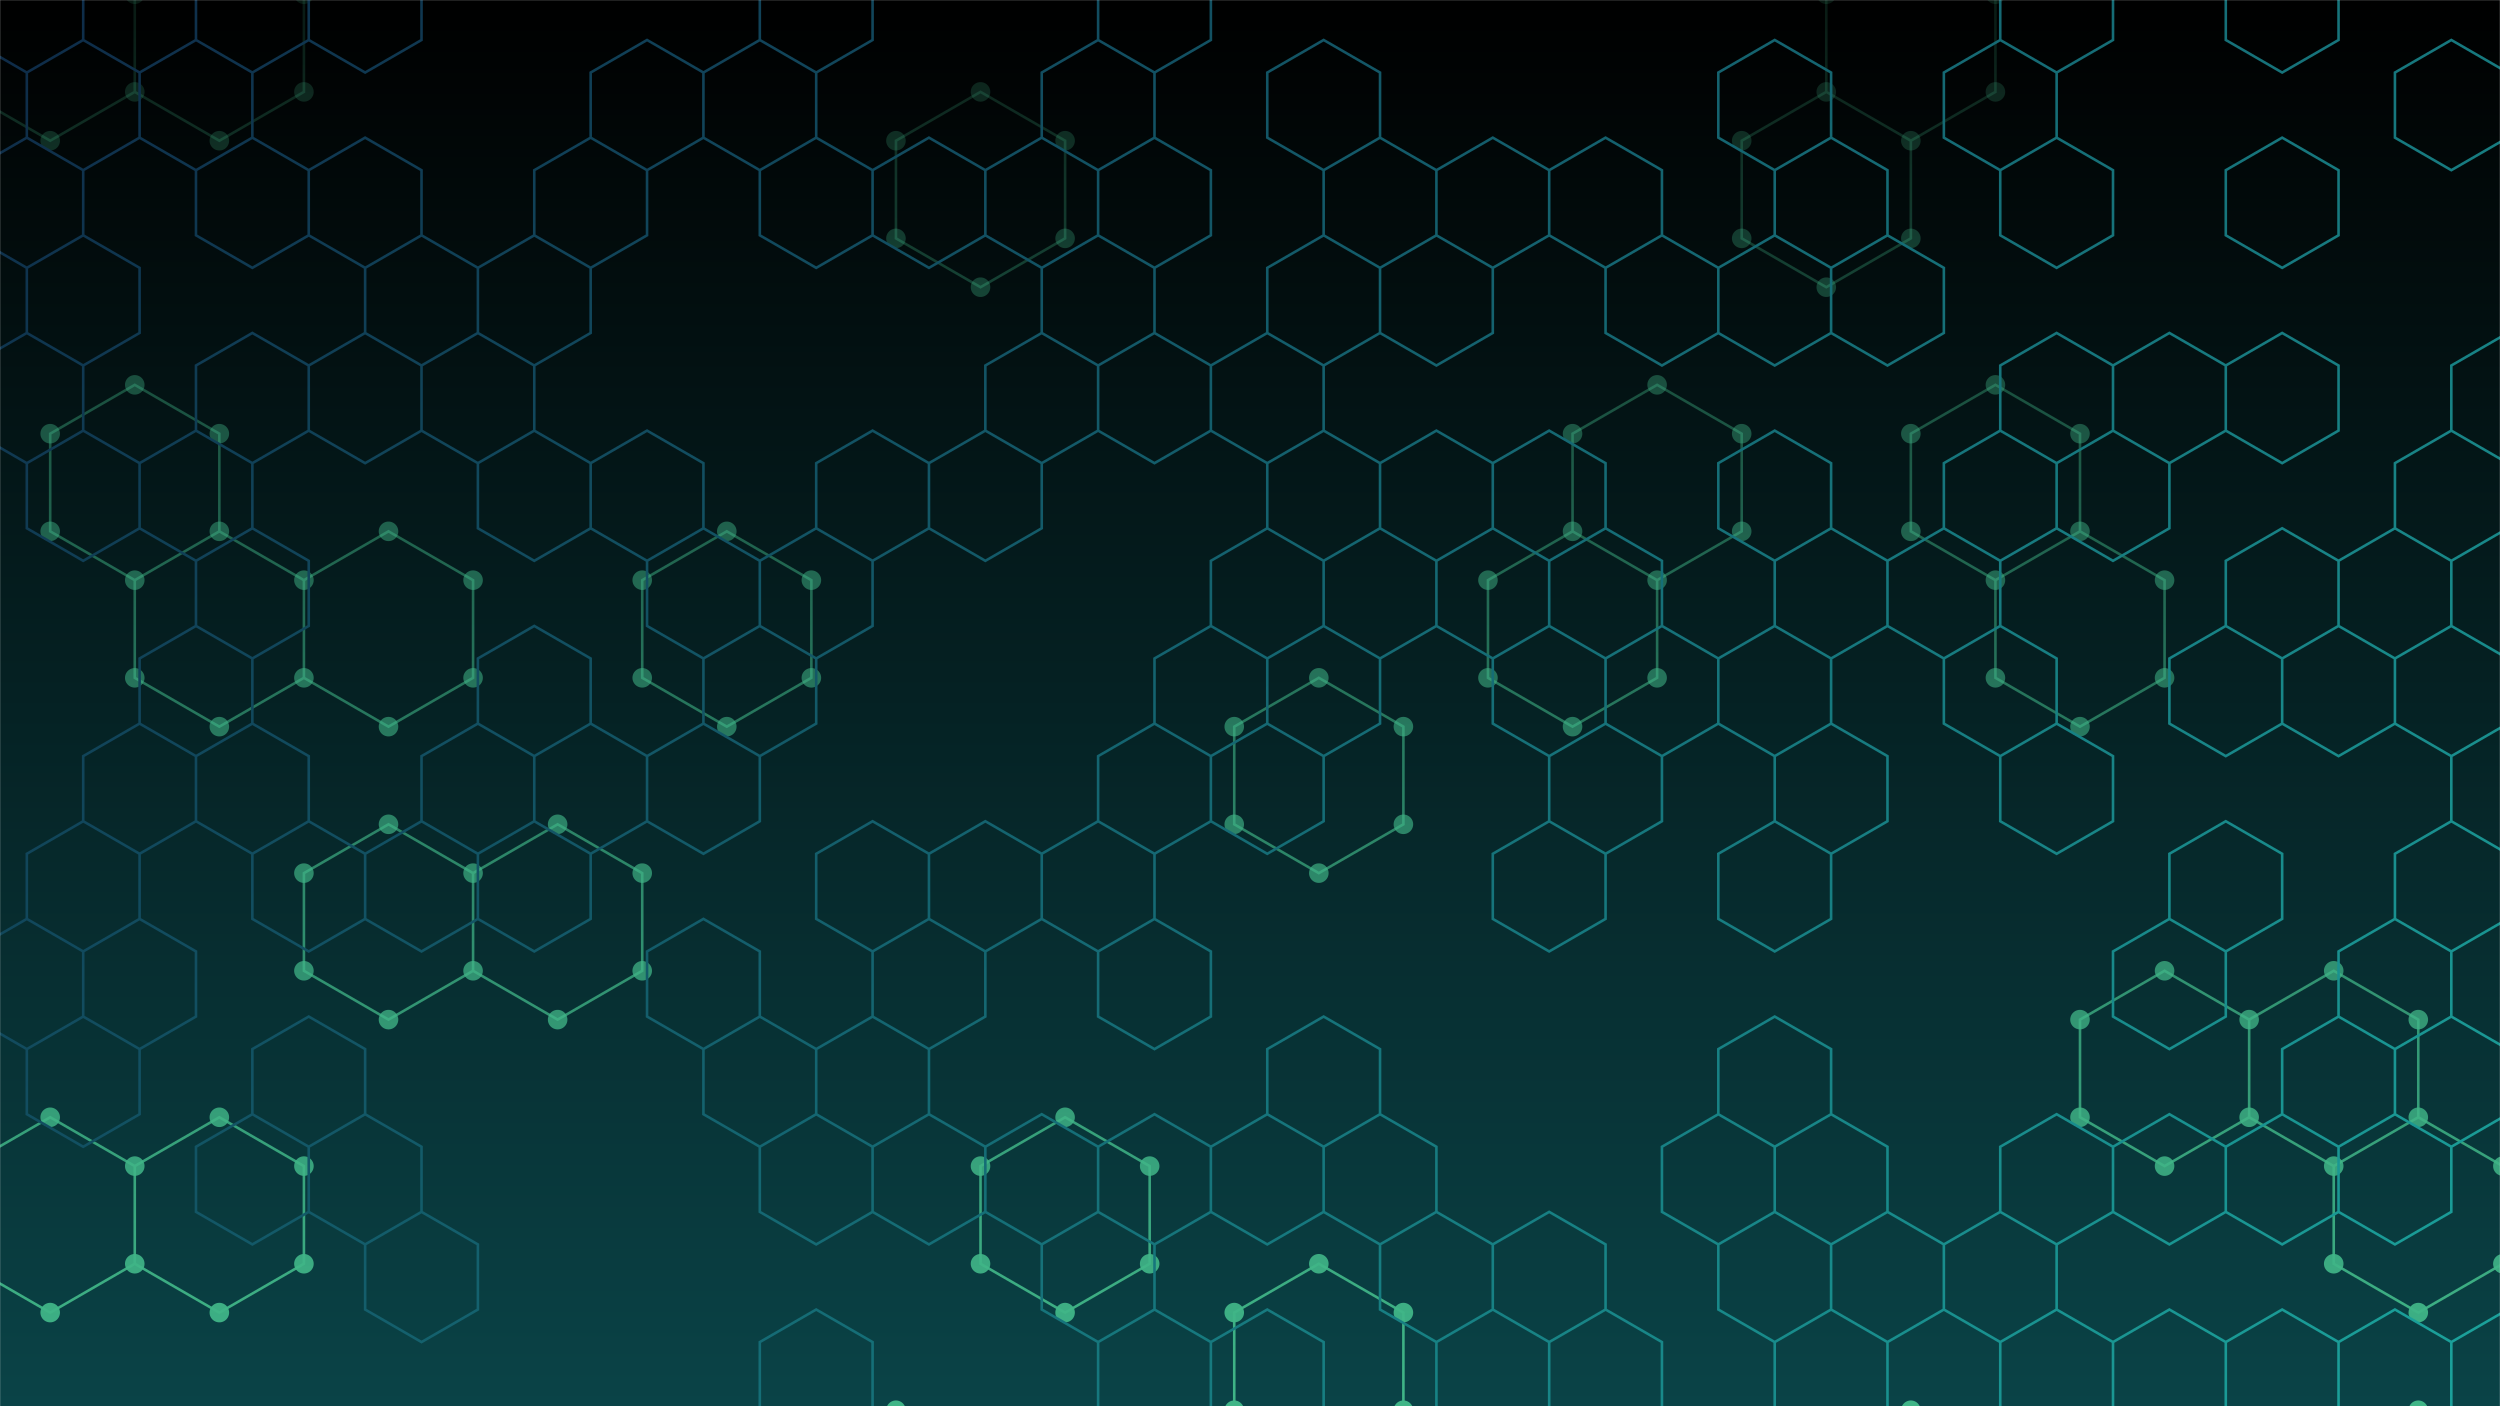 <svg xmlns="http://www.w3.org/2000/svg" version="1.1" xmlns:xlink="http://www.w3.org/1999/xlink" xmlns:svgjs="http://svgjs.com/svgjs" width="1920" height="1080" preserveAspectRatio="none" viewBox="0 0 1920 1080"><g mask="url(&quot;#SvgjsMask6045&quot;)" fill="none"><rect width="1920" height="1080" x="0" y="0" fill="url(#SvgjsLinearGradient6046)"></rect><path d="M38.55 -41.93L103.5 -4.43L103.5 70.57L38.55 108.07L-26.4 70.57L-26.4 -4.43zM103.5 295.57L168.46 333.07L168.46 408.07L103.5 445.57L38.55 408.07L38.55 333.07zM38.55 858.07L103.5 895.57L103.5 970.57L38.55 1008.07L-26.4 970.57L-26.4 895.57zM168.46 -41.93L233.41 -4.43L233.41 70.57L168.46 108.07L103.5 70.57L103.5 -4.43zM168.46 408.07L233.41 445.57L233.41 520.57L168.46 558.07L103.5 520.57L103.5 445.57zM168.46 858.07L233.41 895.57L233.41 970.57L168.46 1008.07L103.5 970.57L103.5 895.57zM298.37 408.07L363.32 445.57L363.32 520.57L298.37 558.07L233.41 520.57L233.41 445.57zM298.37 633.07L363.32 670.57L363.32 745.57L298.37 783.07L233.41 745.57L233.41 670.57zM428.27 633.07L493.23 670.57L493.23 745.57L428.27 783.07L363.32 745.57L363.32 670.57zM558.18 408.07L623.13 445.57L623.13 520.57L558.18 558.07L493.23 520.57L493.23 445.57zM753.04 70.57L818 108.07L818 183.07L753.04 220.57L688.09 183.07L688.09 108.07zM688.09 1083.07L753.04 1120.57L753.04 1195.57L688.09 1233.07L623.13 1195.57L623.13 1120.57zM817.99 858.07L882.95 895.57L882.95 970.57L817.99 1008.07L753.04 970.57L753.04 895.57zM1012.86 520.57L1077.81 558.07L1077.81 633.07L1012.86 670.57L947.9 633.07L947.9 558.07zM1012.86 970.57L1077.81 1008.07L1077.81 1083.07L1012.86 1120.57L947.9 1083.07L947.9 1008.07zM1272.67 295.57L1337.62 333.07L1337.62 408.07L1272.67 445.57L1207.72 408.07L1207.72 333.07zM1207.72 408.07L1272.67 445.57L1272.67 520.57L1207.72 558.07L1142.76 520.57L1142.76 445.57zM1402.58 70.57L1467.53 108.07L1467.53 183.07L1402.58 220.57L1337.63 183.07L1337.63 108.07zM1467.53 -41.93L1532.49 -4.43L1532.49 70.57L1467.53 108.07L1402.58 70.57L1402.58 -4.43zM1532.49 295.57L1597.44 333.07L1597.44 408.07L1532.49 445.57L1467.53 408.07L1467.53 333.07zM1467.53 1083.07L1532.49 1120.57L1532.49 1195.57L1467.53 1233.07L1402.58 1195.57L1402.58 1120.57zM1597.44 408.07L1662.39 445.57L1662.39 520.57L1597.44 558.07L1532.49 520.57L1532.49 445.57zM1662.39 745.57L1727.35 783.07L1727.35 858.07L1662.39 895.57L1597.44 858.07L1597.44 783.07zM1792.3 745.57L1857.25 783.07L1857.25 858.07L1792.3 895.57L1727.35 858.07L1727.35 783.07zM1857.25 858.07L1922.21 895.57L1922.21 970.57L1857.25 1008.07L1792.3 970.57L1792.3 895.57zM1857.25 1083.07L1922.21 1120.57L1922.21 1195.57L1857.25 1233.07L1792.3 1195.57L1792.3 1120.57z" stroke="url(#SvgjsLinearGradient6047)" stroke-width="2"></path><path d="M31.05 -41.93 a7.5 7.5 0 1 0 15 0 a7.5 7.5 0 1 0 -15 0zM96 -4.43 a7.5 7.5 0 1 0 15 0 a7.5 7.5 0 1 0 -15 0zM96 70.57 a7.5 7.5 0 1 0 15 0 a7.5 7.5 0 1 0 -15 0zM31.05 108.07 a7.5 7.5 0 1 0 15 0 a7.5 7.5 0 1 0 -15 0zM-33.9 70.57 a7.5 7.5 0 1 0 15 0 a7.5 7.5 0 1 0 -15 0zM-33.9 -4.43 a7.5 7.5 0 1 0 15 0 a7.5 7.5 0 1 0 -15 0zM96 295.57 a7.5 7.5 0 1 0 15 0 a7.5 7.5 0 1 0 -15 0zM160.96 333.07 a7.5 7.5 0 1 0 15 0 a7.5 7.5 0 1 0 -15 0zM160.96 408.07 a7.5 7.5 0 1 0 15 0 a7.5 7.5 0 1 0 -15 0zM96 445.57 a7.5 7.5 0 1 0 15 0 a7.5 7.5 0 1 0 -15 0zM31.05 408.07 a7.5 7.5 0 1 0 15 0 a7.5 7.5 0 1 0 -15 0zM31.05 333.07 a7.5 7.5 0 1 0 15 0 a7.5 7.5 0 1 0 -15 0zM31.05 858.07 a7.5 7.5 0 1 0 15 0 a7.5 7.5 0 1 0 -15 0zM96 895.57 a7.5 7.5 0 1 0 15 0 a7.5 7.5 0 1 0 -15 0zM96 970.57 a7.5 7.5 0 1 0 15 0 a7.5 7.5 0 1 0 -15 0zM31.05 1008.07 a7.5 7.5 0 1 0 15 0 a7.5 7.5 0 1 0 -15 0zM-33.9 970.57 a7.5 7.5 0 1 0 15 0 a7.5 7.5 0 1 0 -15 0zM-33.9 895.57 a7.5 7.5 0 1 0 15 0 a7.5 7.5 0 1 0 -15 0zM160.96 -41.93 a7.5 7.5 0 1 0 15 0 a7.5 7.5 0 1 0 -15 0zM225.91 -4.43 a7.5 7.5 0 1 0 15 0 a7.5 7.5 0 1 0 -15 0zM225.91 70.57 a7.5 7.5 0 1 0 15 0 a7.5 7.5 0 1 0 -15 0zM160.96 108.07 a7.5 7.5 0 1 0 15 0 a7.5 7.5 0 1 0 -15 0zM225.91 445.57 a7.5 7.5 0 1 0 15 0 a7.5 7.5 0 1 0 -15 0zM225.91 520.57 a7.5 7.5 0 1 0 15 0 a7.5 7.5 0 1 0 -15 0zM160.96 558.07 a7.5 7.5 0 1 0 15 0 a7.5 7.5 0 1 0 -15 0zM96 520.57 a7.5 7.5 0 1 0 15 0 a7.5 7.5 0 1 0 -15 0zM160.96 858.07 a7.5 7.5 0 1 0 15 0 a7.5 7.5 0 1 0 -15 0zM225.91 895.57 a7.5 7.5 0 1 0 15 0 a7.5 7.5 0 1 0 -15 0zM225.91 970.57 a7.5 7.5 0 1 0 15 0 a7.5 7.5 0 1 0 -15 0zM160.96 1008.07 a7.5 7.5 0 1 0 15 0 a7.5 7.5 0 1 0 -15 0zM290.87 408.07 a7.5 7.5 0 1 0 15 0 a7.5 7.5 0 1 0 -15 0zM355.82 445.57 a7.5 7.5 0 1 0 15 0 a7.5 7.5 0 1 0 -15 0zM355.82 520.57 a7.5 7.5 0 1 0 15 0 a7.5 7.5 0 1 0 -15 0zM290.87 558.07 a7.5 7.5 0 1 0 15 0 a7.5 7.5 0 1 0 -15 0zM290.87 633.07 a7.5 7.5 0 1 0 15 0 a7.5 7.5 0 1 0 -15 0zM355.82 670.57 a7.5 7.5 0 1 0 15 0 a7.5 7.5 0 1 0 -15 0zM355.82 745.57 a7.5 7.5 0 1 0 15 0 a7.5 7.5 0 1 0 -15 0zM290.87 783.07 a7.5 7.5 0 1 0 15 0 a7.5 7.5 0 1 0 -15 0zM225.91 745.57 a7.5 7.5 0 1 0 15 0 a7.5 7.5 0 1 0 -15 0zM225.91 670.57 a7.5 7.5 0 1 0 15 0 a7.5 7.5 0 1 0 -15 0zM420.77 633.07 a7.5 7.5 0 1 0 15 0 a7.5 7.5 0 1 0 -15 0zM485.73 670.57 a7.5 7.5 0 1 0 15 0 a7.5 7.5 0 1 0 -15 0zM485.73 745.57 a7.5 7.5 0 1 0 15 0 a7.5 7.5 0 1 0 -15 0zM420.77 783.07 a7.5 7.5 0 1 0 15 0 a7.5 7.5 0 1 0 -15 0zM550.68 408.07 a7.5 7.5 0 1 0 15 0 a7.5 7.5 0 1 0 -15 0zM615.63 445.57 a7.5 7.5 0 1 0 15 0 a7.5 7.5 0 1 0 -15 0zM615.63 520.57 a7.5 7.5 0 1 0 15 0 a7.5 7.5 0 1 0 -15 0zM550.68 558.07 a7.5 7.5 0 1 0 15 0 a7.5 7.5 0 1 0 -15 0zM485.73 520.57 a7.5 7.5 0 1 0 15 0 a7.5 7.5 0 1 0 -15 0zM485.73 445.57 a7.5 7.5 0 1 0 15 0 a7.5 7.5 0 1 0 -15 0zM745.54 70.57 a7.5 7.5 0 1 0 15 0 a7.5 7.5 0 1 0 -15 0zM810.5 108.07 a7.5 7.5 0 1 0 15 0 a7.5 7.5 0 1 0 -15 0zM810.5 183.07 a7.5 7.5 0 1 0 15 0 a7.5 7.5 0 1 0 -15 0zM745.54 220.57 a7.5 7.5 0 1 0 15 0 a7.5 7.5 0 1 0 -15 0zM680.59 183.07 a7.5 7.5 0 1 0 15 0 a7.5 7.5 0 1 0 -15 0zM680.59 108.07 a7.5 7.5 0 1 0 15 0 a7.5 7.5 0 1 0 -15 0zM680.59 1083.07 a7.5 7.5 0 1 0 15 0 a7.5 7.5 0 1 0 -15 0zM745.54 1120.57 a7.5 7.5 0 1 0 15 0 a7.5 7.5 0 1 0 -15 0zM745.54 1195.57 a7.5 7.5 0 1 0 15 0 a7.5 7.5 0 1 0 -15 0zM680.59 1233.07 a7.5 7.5 0 1 0 15 0 a7.5 7.5 0 1 0 -15 0zM615.63 1195.57 a7.5 7.5 0 1 0 15 0 a7.5 7.5 0 1 0 -15 0zM615.63 1120.57 a7.5 7.5 0 1 0 15 0 a7.5 7.5 0 1 0 -15 0zM810.49 858.07 a7.5 7.5 0 1 0 15 0 a7.5 7.5 0 1 0 -15 0zM875.45 895.57 a7.5 7.5 0 1 0 15 0 a7.5 7.5 0 1 0 -15 0zM875.45 970.57 a7.5 7.5 0 1 0 15 0 a7.5 7.5 0 1 0 -15 0zM810.49 1008.07 a7.5 7.5 0 1 0 15 0 a7.5 7.5 0 1 0 -15 0zM745.54 970.57 a7.5 7.5 0 1 0 15 0 a7.5 7.5 0 1 0 -15 0zM745.54 895.57 a7.5 7.5 0 1 0 15 0 a7.5 7.5 0 1 0 -15 0zM1005.36 520.57 a7.5 7.5 0 1 0 15 0 a7.5 7.5 0 1 0 -15 0zM1070.31 558.07 a7.5 7.5 0 1 0 15 0 a7.5 7.5 0 1 0 -15 0zM1070.31 633.07 a7.5 7.5 0 1 0 15 0 a7.5 7.5 0 1 0 -15 0zM1005.36 670.57 a7.5 7.5 0 1 0 15 0 a7.5 7.5 0 1 0 -15 0zM940.4 633.07 a7.5 7.5 0 1 0 15 0 a7.5 7.5 0 1 0 -15 0zM940.4 558.07 a7.5 7.5 0 1 0 15 0 a7.5 7.5 0 1 0 -15 0zM1005.36 970.57 a7.5 7.5 0 1 0 15 0 a7.5 7.5 0 1 0 -15 0zM1070.31 1008.07 a7.5 7.5 0 1 0 15 0 a7.5 7.5 0 1 0 -15 0zM1070.31 1083.07 a7.5 7.5 0 1 0 15 0 a7.5 7.5 0 1 0 -15 0zM1005.36 1120.57 a7.5 7.5 0 1 0 15 0 a7.5 7.5 0 1 0 -15 0zM940.4 1083.07 a7.5 7.5 0 1 0 15 0 a7.5 7.5 0 1 0 -15 0zM940.4 1008.07 a7.5 7.5 0 1 0 15 0 a7.5 7.5 0 1 0 -15 0zM1265.17 295.57 a7.5 7.5 0 1 0 15 0 a7.5 7.5 0 1 0 -15 0zM1330.12 333.07 a7.5 7.5 0 1 0 15 0 a7.5 7.5 0 1 0 -15 0zM1330.12 408.07 a7.5 7.5 0 1 0 15 0 a7.5 7.5 0 1 0 -15 0zM1265.17 445.57 a7.5 7.5 0 1 0 15 0 a7.5 7.5 0 1 0 -15 0zM1200.22 408.07 a7.5 7.5 0 1 0 15 0 a7.5 7.5 0 1 0 -15 0zM1200.22 333.07 a7.5 7.5 0 1 0 15 0 a7.5 7.5 0 1 0 -15 0zM1265.17 520.57 a7.5 7.5 0 1 0 15 0 a7.5 7.5 0 1 0 -15 0zM1200.22 558.07 a7.5 7.5 0 1 0 15 0 a7.5 7.5 0 1 0 -15 0zM1135.26 520.57 a7.5 7.5 0 1 0 15 0 a7.5 7.5 0 1 0 -15 0zM1135.26 445.57 a7.5 7.5 0 1 0 15 0 a7.5 7.5 0 1 0 -15 0zM1395.08 70.57 a7.5 7.5 0 1 0 15 0 a7.5 7.5 0 1 0 -15 0zM1460.03 108.07 a7.5 7.5 0 1 0 15 0 a7.5 7.5 0 1 0 -15 0zM1460.03 183.07 a7.5 7.5 0 1 0 15 0 a7.5 7.5 0 1 0 -15 0zM1395.08 220.57 a7.5 7.5 0 1 0 15 0 a7.5 7.5 0 1 0 -15 0zM1330.13 183.07 a7.5 7.5 0 1 0 15 0 a7.5 7.5 0 1 0 -15 0zM1330.13 108.07 a7.5 7.5 0 1 0 15 0 a7.5 7.5 0 1 0 -15 0zM1460.03 -41.93 a7.5 7.5 0 1 0 15 0 a7.5 7.5 0 1 0 -15 0zM1524.99 -4.43 a7.5 7.5 0 1 0 15 0 a7.5 7.5 0 1 0 -15 0zM1524.99 70.57 a7.5 7.5 0 1 0 15 0 a7.5 7.5 0 1 0 -15 0zM1395.08 -4.43 a7.5 7.5 0 1 0 15 0 a7.5 7.5 0 1 0 -15 0zM1524.99 295.57 a7.5 7.5 0 1 0 15 0 a7.5 7.5 0 1 0 -15 0zM1589.94 333.07 a7.5 7.5 0 1 0 15 0 a7.5 7.5 0 1 0 -15 0zM1589.94 408.07 a7.5 7.5 0 1 0 15 0 a7.5 7.5 0 1 0 -15 0zM1524.99 445.57 a7.5 7.5 0 1 0 15 0 a7.5 7.5 0 1 0 -15 0zM1460.03 408.07 a7.5 7.5 0 1 0 15 0 a7.5 7.5 0 1 0 -15 0zM1460.03 333.07 a7.5 7.5 0 1 0 15 0 a7.5 7.5 0 1 0 -15 0zM1460.03 1083.07 a7.5 7.5 0 1 0 15 0 a7.5 7.5 0 1 0 -15 0zM1524.99 1120.57 a7.5 7.5 0 1 0 15 0 a7.5 7.5 0 1 0 -15 0zM1524.99 1195.57 a7.5 7.5 0 1 0 15 0 a7.5 7.5 0 1 0 -15 0zM1460.03 1233.07 a7.5 7.5 0 1 0 15 0 a7.5 7.5 0 1 0 -15 0zM1395.08 1195.57 a7.5 7.5 0 1 0 15 0 a7.5 7.5 0 1 0 -15 0zM1395.08 1120.57 a7.5 7.5 0 1 0 15 0 a7.5 7.5 0 1 0 -15 0zM1654.89 445.57 a7.5 7.5 0 1 0 15 0 a7.5 7.5 0 1 0 -15 0zM1654.89 520.57 a7.5 7.5 0 1 0 15 0 a7.5 7.5 0 1 0 -15 0zM1589.94 558.07 a7.5 7.5 0 1 0 15 0 a7.5 7.5 0 1 0 -15 0zM1524.99 520.57 a7.5 7.5 0 1 0 15 0 a7.5 7.5 0 1 0 -15 0zM1654.89 745.57 a7.5 7.5 0 1 0 15 0 a7.5 7.5 0 1 0 -15 0zM1719.85 783.07 a7.5 7.5 0 1 0 15 0 a7.5 7.5 0 1 0 -15 0zM1719.85 858.07 a7.5 7.5 0 1 0 15 0 a7.5 7.5 0 1 0 -15 0zM1654.89 895.57 a7.5 7.5 0 1 0 15 0 a7.5 7.5 0 1 0 -15 0zM1589.94 858.07 a7.5 7.5 0 1 0 15 0 a7.5 7.5 0 1 0 -15 0zM1589.94 783.07 a7.5 7.5 0 1 0 15 0 a7.5 7.5 0 1 0 -15 0zM1784.8 745.57 a7.5 7.5 0 1 0 15 0 a7.5 7.5 0 1 0 -15 0zM1849.75 783.07 a7.5 7.5 0 1 0 15 0 a7.5 7.5 0 1 0 -15 0zM1849.75 858.07 a7.5 7.5 0 1 0 15 0 a7.5 7.5 0 1 0 -15 0zM1784.8 895.57 a7.5 7.5 0 1 0 15 0 a7.5 7.5 0 1 0 -15 0zM1914.71 895.57 a7.5 7.5 0 1 0 15 0 a7.5 7.5 0 1 0 -15 0zM1914.71 970.57 a7.5 7.5 0 1 0 15 0 a7.5 7.5 0 1 0 -15 0zM1849.75 1008.07 a7.5 7.5 0 1 0 15 0 a7.5 7.5 0 1 0 -15 0zM1784.8 970.57 a7.5 7.5 0 1 0 15 0 a7.5 7.5 0 1 0 -15 0zM1849.75 1083.07 a7.5 7.5 0 1 0 15 0 a7.5 7.5 0 1 0 -15 0zM1914.71 1120.57 a7.5 7.5 0 1 0 15 0 a7.5 7.5 0 1 0 -15 0zM1914.71 1195.57 a7.5 7.5 0 1 0 15 0 a7.5 7.5 0 1 0 -15 0zM1849.75 1233.07 a7.5 7.5 0 1 0 15 0 a7.5 7.5 0 1 0 -15 0zM1784.8 1195.57 a7.5 7.5 0 1 0 15 0 a7.5 7.5 0 1 0 -15 0zM1784.8 1120.57 a7.5 7.5 0 1 0 15 0 a7.5 7.5 0 1 0 -15 0z" fill="url(#SvgjsLinearGradient6047)"></path><path d="M20.6 -44.29L63.9 -19.29L63.9 30.71L20.6 55.71L-22.7 30.71L-22.7 -19.29zM63.9 30.71L107.21 55.71L107.21 105.71L63.9 130.71L20.6 105.71L20.6 55.71zM20.6 105.71L63.9 130.71L63.9 180.71L20.6 205.71L-22.7 180.71L-22.7 130.71zM63.9 180.71L107.21 205.71L107.21 255.71L63.9 280.71L20.6 255.71L20.6 205.71zM20.6 255.71L63.9 280.71L63.9 330.71L20.6 355.71L-22.7 330.71L-22.7 280.71zM63.9 330.71L107.21 355.71L107.21 405.71L63.9 430.71L20.6 405.71L20.6 355.71zM63.9 630.71L107.21 655.71L107.21 705.71L63.9 730.71L20.6 705.71L20.6 655.71zM20.6 705.71L63.9 730.71L63.9 780.71L20.6 805.71L-22.7 780.71L-22.7 730.71zM63.9 780.71L107.21 805.71L107.21 855.71L63.9 880.71L20.6 855.71L20.6 805.71zM150.51 30.71L193.81 55.71L193.81 105.71L150.51 130.71L107.21 105.71L107.21 55.71zM150.51 330.71L193.81 355.71L193.81 405.71L150.51 430.71L107.21 405.71L107.21 355.71zM150.51 480.71L193.81 505.71L193.81 555.71L150.51 580.71L107.21 555.71L107.21 505.71zM107.21 555.71L150.51 580.71L150.51 630.71L107.21 655.71L63.9 630.71L63.9 580.71zM107.21 705.71L150.51 730.71L150.51 780.71L107.21 805.71L63.9 780.71L63.9 730.71zM193.81 -44.29L237.11 -19.29L237.11 30.71L193.81 55.71L150.51 30.71L150.51 -19.29zM193.81 105.71L237.11 130.71L237.11 180.71L193.81 205.71L150.51 180.71L150.51 130.71zM193.81 255.71L237.11 280.71L237.11 330.71L193.81 355.71L150.51 330.71L150.51 280.71zM193.81 405.71L237.11 430.71L237.11 480.71L193.81 505.71L150.51 480.71L150.51 430.71zM193.81 555.71L237.11 580.71L237.11 630.71L193.81 655.71L150.51 630.71L150.51 580.71zM237.11 630.71L280.42 655.71L280.42 705.71L237.11 730.71L193.81 705.71L193.81 655.71zM237.11 780.71L280.42 805.71L280.42 855.71L237.11 880.71L193.81 855.71L193.81 805.71zM193.81 855.71L237.11 880.71L237.11 930.71L193.81 955.71L150.51 930.71L150.51 880.71zM280.42 -44.29L323.72 -19.29L323.72 30.71L280.42 55.71L237.11 30.71L237.11 -19.29zM280.42 105.71L323.72 130.71L323.72 180.71L280.42 205.71L237.11 180.71L237.11 130.71zM323.72 180.71L367.02 205.71L367.02 255.71L323.72 280.71L280.42 255.71L280.42 205.71zM280.42 255.71L323.72 280.71L323.72 330.71L280.42 355.71L237.11 330.71L237.11 280.71zM323.72 630.71L367.02 655.71L367.02 705.71L323.72 730.71L280.42 705.71L280.42 655.71zM280.42 855.71L323.72 880.71L323.72 930.71L280.42 955.71L237.11 930.71L237.11 880.71zM323.72 930.71L367.02 955.71L367.02 1005.71L323.72 1030.71L280.42 1005.71L280.42 955.71zM410.32 180.71L453.63 205.71L453.63 255.71L410.32 280.71L367.02 255.71L367.02 205.71zM367.02 255.71L410.32 280.71L410.32 330.71L367.02 355.71L323.72 330.71L323.72 280.71zM410.32 330.71L453.63 355.71L453.63 405.71L410.32 430.71L367.02 405.71L367.02 355.71zM410.32 480.71L453.63 505.71L453.63 555.71L410.32 580.71L367.02 555.71L367.02 505.71zM367.02 555.71L410.32 580.71L410.32 630.71L367.02 655.71L323.72 630.71L323.72 580.71zM410.32 630.71L453.63 655.71L453.63 705.71L410.32 730.71L367.02 705.71L367.02 655.71zM496.93 30.71L540.23 55.71L540.23 105.71L496.93 130.71L453.63 105.71L453.63 55.71zM453.63 105.71L496.93 130.71L496.93 180.71L453.63 205.71L410.32 180.71L410.32 130.71zM496.93 330.71L540.23 355.71L540.23 405.71L496.93 430.71L453.63 405.71L453.63 355.71zM453.63 555.71L496.93 580.71L496.93 630.71L453.63 655.71L410.32 630.71L410.32 580.71zM583.53 30.71L626.84 55.71L626.84 105.71L583.53 130.71L540.23 105.71L540.23 55.71zM540.23 405.71L583.53 430.71L583.53 480.71L540.23 505.71L496.93 480.71L496.93 430.71zM583.53 480.71L626.84 505.71L626.84 555.71L583.53 580.71L540.23 555.71L540.23 505.71zM540.23 555.71L583.53 580.71L583.53 630.71L540.23 655.71L496.93 630.71L496.93 580.71zM540.23 705.71L583.53 730.71L583.53 780.71L540.23 805.71L496.93 780.71L496.93 730.71zM583.53 780.71L626.84 805.71L626.84 855.71L583.53 880.71L540.23 855.71L540.23 805.71zM626.84 -44.29L670.14 -19.29L670.14 30.71L626.84 55.71L583.53 30.71L583.53 -19.29zM626.84 105.71L670.14 130.71L670.14 180.71L626.84 205.71L583.53 180.71L583.53 130.71zM670.14 330.71L713.44 355.71L713.44 405.71L670.14 430.71L626.84 405.71L626.84 355.71zM626.84 405.71L670.14 430.71L670.14 480.71L626.84 505.71L583.53 480.71L583.53 430.71zM670.14 630.71L713.44 655.71L713.44 705.71L670.14 730.71L626.84 705.71L626.84 655.71zM670.14 780.71L713.44 805.71L713.44 855.71L670.14 880.71L626.84 855.71L626.84 805.71zM626.84 855.71L670.14 880.71L670.14 930.71L626.84 955.71L583.53 930.71L583.53 880.71zM626.84 1005.71L670.14 1030.71L670.14 1080.71L626.84 1105.71L583.53 1080.71L583.53 1030.71zM713.44 105.71L756.74 130.71L756.74 180.71L713.44 205.71L670.14 180.71L670.14 130.71zM756.74 330.71L800.05 355.71L800.05 405.71L756.74 430.71L713.44 405.71L713.44 355.71zM756.74 630.71L800.05 655.71L800.05 705.71L756.74 730.71L713.44 705.71L713.44 655.71zM713.44 705.71L756.74 730.71L756.74 780.71L713.44 805.71L670.14 780.71L670.14 730.71zM713.44 855.71L756.74 880.71L756.74 930.71L713.44 955.71L670.14 930.71L670.14 880.71zM843.35 30.71L886.65 55.71L886.65 105.71L843.35 130.71L800.05 105.71L800.05 55.71zM800.05 105.71L843.35 130.71L843.35 180.71L800.05 205.71L756.74 180.71L756.74 130.71zM843.35 180.71L886.65 205.71L886.65 255.71L843.35 280.71L800.05 255.71L800.05 205.71zM800.05 255.71L843.35 280.71L843.35 330.71L800.05 355.71L756.74 330.71L756.74 280.71zM843.35 630.71L886.65 655.71L886.65 705.71L843.35 730.71L800.05 705.71L800.05 655.71zM800.05 855.71L843.35 880.71L843.35 930.71L800.05 955.71L756.74 930.71L756.74 880.71zM843.35 930.71L886.65 955.71L886.65 1005.71L843.35 1030.71L800.05 1005.71L800.05 955.71zM886.65 -44.29L929.95 -19.29L929.95 30.71L886.65 55.71L843.35 30.71L843.35 -19.29zM886.65 105.71L929.95 130.71L929.95 180.71L886.65 205.71L843.35 180.71L843.35 130.71zM886.65 255.71L929.95 280.71L929.95 330.71L886.65 355.71L843.35 330.71L843.35 280.71zM929.95 480.71L973.26 505.71L973.26 555.71L929.95 580.71L886.65 555.71L886.65 505.71zM886.65 555.71L929.95 580.71L929.95 630.71L886.65 655.71L843.35 630.71L843.35 580.71zM886.65 705.71L929.95 730.71L929.95 780.71L886.65 805.71L843.35 780.71L843.35 730.71zM886.65 855.71L929.95 880.71L929.95 930.71L886.65 955.71L843.35 930.71L843.35 880.71zM886.65 1005.71L929.95 1030.71L929.95 1080.71L886.65 1105.71L843.35 1080.71L843.35 1030.71zM1016.56 30.71L1059.86 55.71L1059.86 105.71L1016.56 130.71L973.26 105.71L973.26 55.71zM1016.56 180.71L1059.86 205.71L1059.86 255.71L1016.56 280.71L973.26 255.71L973.26 205.71zM973.26 255.71L1016.56 280.71L1016.56 330.71L973.26 355.71L929.95 330.71L929.95 280.71zM1016.56 330.71L1059.86 355.71L1059.86 405.71L1016.56 430.71L973.26 405.71L973.26 355.71zM973.26 405.71L1016.56 430.71L1016.56 480.71L973.26 505.71L929.95 480.71L929.95 430.71zM1016.56 480.71L1059.86 505.71L1059.86 555.71L1016.56 580.71L973.26 555.71L973.26 505.71zM973.26 555.71L1016.56 580.71L1016.56 630.71L973.26 655.71L929.95 630.71L929.95 580.71zM1016.56 780.71L1059.86 805.71L1059.86 855.71L1016.56 880.71L973.26 855.71L973.26 805.71zM973.26 855.71L1016.56 880.71L1016.56 930.71L973.26 955.71L929.95 930.71L929.95 880.71zM973.26 1005.71L1016.56 1030.71L1016.56 1080.71L973.26 1105.71L929.95 1080.71L929.95 1030.71zM1059.86 105.71L1103.16 130.71L1103.16 180.71L1059.86 205.71L1016.56 180.71L1016.56 130.71zM1103.16 180.71L1146.46 205.71L1146.46 255.71L1103.16 280.71L1059.86 255.71L1059.86 205.71zM1103.16 330.71L1146.46 355.71L1146.46 405.71L1103.16 430.71L1059.86 405.71L1059.86 355.71zM1059.86 405.71L1103.16 430.71L1103.16 480.71L1059.86 505.71L1016.56 480.71L1016.56 430.71zM1059.86 855.71L1103.16 880.71L1103.16 930.71L1059.86 955.71L1016.56 930.71L1016.56 880.71zM1103.16 930.71L1146.46 955.71L1146.46 1005.71L1103.16 1030.71L1059.86 1005.71L1059.86 955.71zM1146.46 105.71L1189.77 130.71L1189.77 180.71L1146.46 205.71L1103.16 180.71L1103.16 130.71zM1189.77 330.71L1233.07 355.71L1233.07 405.71L1189.77 430.71L1146.46 405.71L1146.46 355.71zM1146.46 405.71L1189.77 430.71L1189.77 480.71L1146.46 505.71L1103.16 480.71L1103.16 430.71zM1189.77 480.71L1233.07 505.71L1233.07 555.71L1189.77 580.71L1146.46 555.71L1146.46 505.71zM1189.77 630.71L1233.07 655.71L1233.07 705.71L1189.77 730.71L1146.46 705.71L1146.46 655.71zM1189.77 930.71L1233.07 955.71L1233.07 1005.71L1189.77 1030.71L1146.46 1005.71L1146.46 955.71zM1146.46 1005.71L1189.77 1030.71L1189.77 1080.71L1146.46 1105.71L1103.16 1080.71L1103.16 1030.71zM1233.07 105.71L1276.37 130.71L1276.37 180.71L1233.07 205.71L1189.77 180.71L1189.77 130.71zM1276.37 180.71L1319.67 205.71L1319.67 255.71L1276.37 280.71L1233.07 255.71L1233.07 205.71zM1233.07 405.71L1276.37 430.71L1276.37 480.71L1233.07 505.71L1189.77 480.71L1189.77 430.71zM1276.37 480.71L1319.67 505.71L1319.67 555.71L1276.37 580.71L1233.07 555.71L1233.07 505.71zM1233.07 555.71L1276.37 580.71L1276.37 630.71L1233.07 655.71L1189.77 630.71L1189.77 580.71zM1233.07 1005.71L1276.37 1030.71L1276.37 1080.71L1233.07 1105.71L1189.77 1080.71L1189.77 1030.71zM1362.98 30.71L1406.28 55.71L1406.28 105.71L1362.98 130.71L1319.67 105.71L1319.67 55.71zM1362.98 180.71L1406.28 205.71L1406.28 255.71L1362.98 280.71L1319.67 255.71L1319.67 205.71zM1362.98 330.71L1406.28 355.71L1406.28 405.71L1362.98 430.71L1319.67 405.71L1319.67 355.71zM1362.98 480.71L1406.28 505.71L1406.28 555.71L1362.98 580.71L1319.67 555.71L1319.67 505.71zM1362.98 630.71L1406.28 655.71L1406.28 705.71L1362.98 730.71L1319.67 705.71L1319.67 655.71zM1362.98 780.71L1406.28 805.71L1406.28 855.71L1362.98 880.71L1319.67 855.71L1319.67 805.71zM1319.67 855.71L1362.98 880.71L1362.98 930.71L1319.67 955.71L1276.37 930.71L1276.37 880.71zM1362.98 930.71L1406.28 955.71L1406.28 1005.71L1362.98 1030.71L1319.67 1005.71L1319.67 955.71zM1406.28 105.71L1449.58 130.71L1449.58 180.71L1406.28 205.71L1362.98 180.71L1362.98 130.71zM1449.58 180.71L1492.88 205.71L1492.88 255.71L1449.58 280.71L1406.28 255.71L1406.28 205.71zM1406.28 405.71L1449.58 430.71L1449.58 480.71L1406.28 505.71L1362.98 480.71L1362.98 430.71zM1406.28 555.71L1449.58 580.71L1449.58 630.71L1406.28 655.71L1362.98 630.71L1362.98 580.71zM1406.28 855.71L1449.58 880.71L1449.58 930.71L1406.28 955.71L1362.98 930.71L1362.98 880.71zM1449.58 930.71L1492.88 955.71L1492.88 1005.71L1449.58 1030.71L1406.28 1005.71L1406.28 955.71zM1406.28 1005.71L1449.58 1030.71L1449.58 1080.71L1406.28 1105.71L1362.98 1080.71L1362.98 1030.71zM1536.19 30.71L1579.49 55.71L1579.49 105.71L1536.19 130.71L1492.88 105.71L1492.88 55.71zM1536.19 330.71L1579.49 355.71L1579.49 405.71L1536.19 430.71L1492.88 405.71L1492.88 355.71zM1492.88 405.71L1536.19 430.71L1536.19 480.71L1492.88 505.71L1449.58 480.71L1449.58 430.71zM1536.19 480.71L1579.49 505.71L1579.49 555.71L1536.19 580.71L1492.88 555.71L1492.88 505.71zM1536.19 930.71L1579.49 955.71L1579.49 1005.71L1536.19 1030.71L1492.88 1005.71L1492.88 955.71zM1579.49 -44.29L1622.79 -19.29L1622.79 30.71L1579.49 55.71L1536.19 30.71L1536.19 -19.29zM1579.49 105.71L1622.79 130.71L1622.79 180.71L1579.49 205.71L1536.19 180.71L1536.19 130.71zM1579.49 255.71L1622.79 280.71L1622.79 330.71L1579.49 355.71L1536.19 330.71L1536.19 280.71zM1622.79 330.71L1666.1 355.71L1666.1 405.71L1622.79 430.71L1579.49 405.71L1579.49 355.71zM1579.49 555.71L1622.79 580.71L1622.79 630.71L1579.49 655.71L1536.19 630.71L1536.19 580.71zM1579.49 855.71L1622.79 880.71L1622.79 930.71L1579.49 955.71L1536.19 930.71L1536.19 880.71zM1579.49 1005.71L1622.79 1030.71L1622.79 1080.71L1579.49 1105.71L1536.19 1080.71L1536.19 1030.71zM1666.1 255.71L1709.4 280.71L1709.4 330.71L1666.1 355.71L1622.79 330.71L1622.79 280.71zM1709.4 480.71L1752.7 505.71L1752.7 555.71L1709.4 580.71L1666.1 555.71L1666.1 505.71zM1709.4 630.71L1752.7 655.71L1752.7 705.71L1709.4 730.71L1666.1 705.71L1666.1 655.71zM1666.1 705.71L1709.4 730.71L1709.4 780.71L1666.1 805.71L1622.79 780.71L1622.79 730.71zM1666.1 855.71L1709.4 880.71L1709.4 930.71L1666.1 955.71L1622.79 930.71L1622.79 880.71zM1666.1 1005.71L1709.4 1030.71L1709.4 1080.71L1666.1 1105.71L1622.79 1080.71L1622.79 1030.71zM1752.7 -44.29L1796 -19.29L1796 30.71L1752.7 55.71L1709.4 30.71L1709.4 -19.29zM1752.7 105.71L1796 130.71L1796 180.71L1752.7 205.71L1709.4 180.71L1709.4 130.71zM1752.7 255.71L1796 280.71L1796 330.71L1752.7 355.71L1709.4 330.71L1709.4 280.71zM1752.7 405.71L1796 430.71L1796 480.71L1752.7 505.71L1709.4 480.71L1709.4 430.71zM1796 480.71L1839.31 505.71L1839.31 555.71L1796 580.71L1752.7 555.71L1752.7 505.71zM1796 780.71L1839.31 805.71L1839.31 855.71L1796 880.71L1752.7 855.71L1752.7 805.71zM1752.7 855.71L1796 880.71L1796 930.71L1752.7 955.71L1709.4 930.71L1709.4 880.71zM1752.7 1005.71L1796 1030.71L1796 1080.71L1752.7 1105.71L1709.4 1080.71L1709.4 1030.71zM1882.61 30.71L1925.91 55.71L1925.91 105.71L1882.61 130.71L1839.31 105.71L1839.31 55.71zM1882.61 330.71L1925.91 355.71L1925.91 405.71L1882.61 430.71L1839.31 405.71L1839.31 355.71zM1839.31 405.71L1882.61 430.71L1882.61 480.71L1839.31 505.71L1796 480.71L1796 430.71zM1882.61 480.71L1925.91 505.71L1925.91 555.71L1882.61 580.71L1839.31 555.71L1839.31 505.71zM1882.61 630.71L1925.91 655.71L1925.91 705.71L1882.61 730.71L1839.31 705.71L1839.31 655.71zM1839.31 705.71L1882.61 730.71L1882.61 780.71L1839.31 805.71L1796 780.71L1796 730.71zM1882.61 780.71L1925.91 805.71L1925.91 855.71L1882.61 880.71L1839.31 855.71L1839.31 805.71zM1839.31 855.71L1882.61 880.71L1882.61 930.71L1839.31 955.71L1796 930.71L1796 880.71zM1839.31 1005.71L1882.61 1030.71L1882.61 1080.71L1839.31 1105.71L1796 1080.71L1796 1030.71zM1925.91 255.71L1969.21 280.71L1969.21 330.71L1925.91 355.71L1882.61 330.71L1882.61 280.71zM1925.91 405.71L1969.21 430.71L1969.21 480.71L1925.91 505.71L1882.61 480.71L1882.61 430.71zM1969.21 480.71L2012.52 505.71L2012.52 555.71L1969.21 580.71L1925.91 555.71L1925.91 505.71zM1925.91 555.71L1969.21 580.71L1969.21 630.71L1925.91 655.71L1882.61 630.71L1882.61 580.71zM1969.21 630.71L2012.52 655.71L2012.52 705.71L1969.21 730.71L1925.91 705.71L1925.91 655.71zM1969.21 780.71L2012.52 805.71L2012.52 855.71L1969.21 880.71L1925.91 855.71L1925.91 805.71zM1969.21 930.71L2012.52 955.71L2012.52 1005.71L1969.21 1030.71L1925.91 1005.71L1925.91 955.71zM1925.91 1005.71L1969.21 1030.71L1969.21 1080.71L1925.91 1105.71L1882.61 1080.71L1882.61 1030.71z" stroke="url(#SvgjsLinearGradient6048)" stroke-width="2"></path></g><defs><mask id="SvgjsMask6045"><rect width="1920" height="1080" fill="#ffffff"></rect></mask><linearGradient x1="50%" y1="100%" x2="50%" y2="0%" gradientUnits="userSpaceOnUse" id="SvgjsLinearGradient6046"><stop stop-color="rgba(10, 67, 71, 1)" offset="0"></stop><stop stop-color="rgba(0, 0, 0, 1)" offset="1"></stop></linearGradient><linearGradient x1="960" y1="0" x2="960" y2="1080" gradientUnits="userSpaceOnUse" id="SvgjsLinearGradient6047"><stop stop-color="rgba(64, 181, 135, 0.14)" offset="0"></stop><stop stop-color="rgba(64, 181, 135, 1)" offset="1"></stop></linearGradient><linearGradient x1="210.048" y1="-209.952" x2="1709.952" y2="1289.952" gradientUnits="userSpaceOnUse" id="SvgjsLinearGradient6048"><stop stop-color="#0e2a47" offset="0"></stop><stop stop-color="rgba(27, 163, 156, 1)" offset="1"></stop></linearGradient></defs></svg>